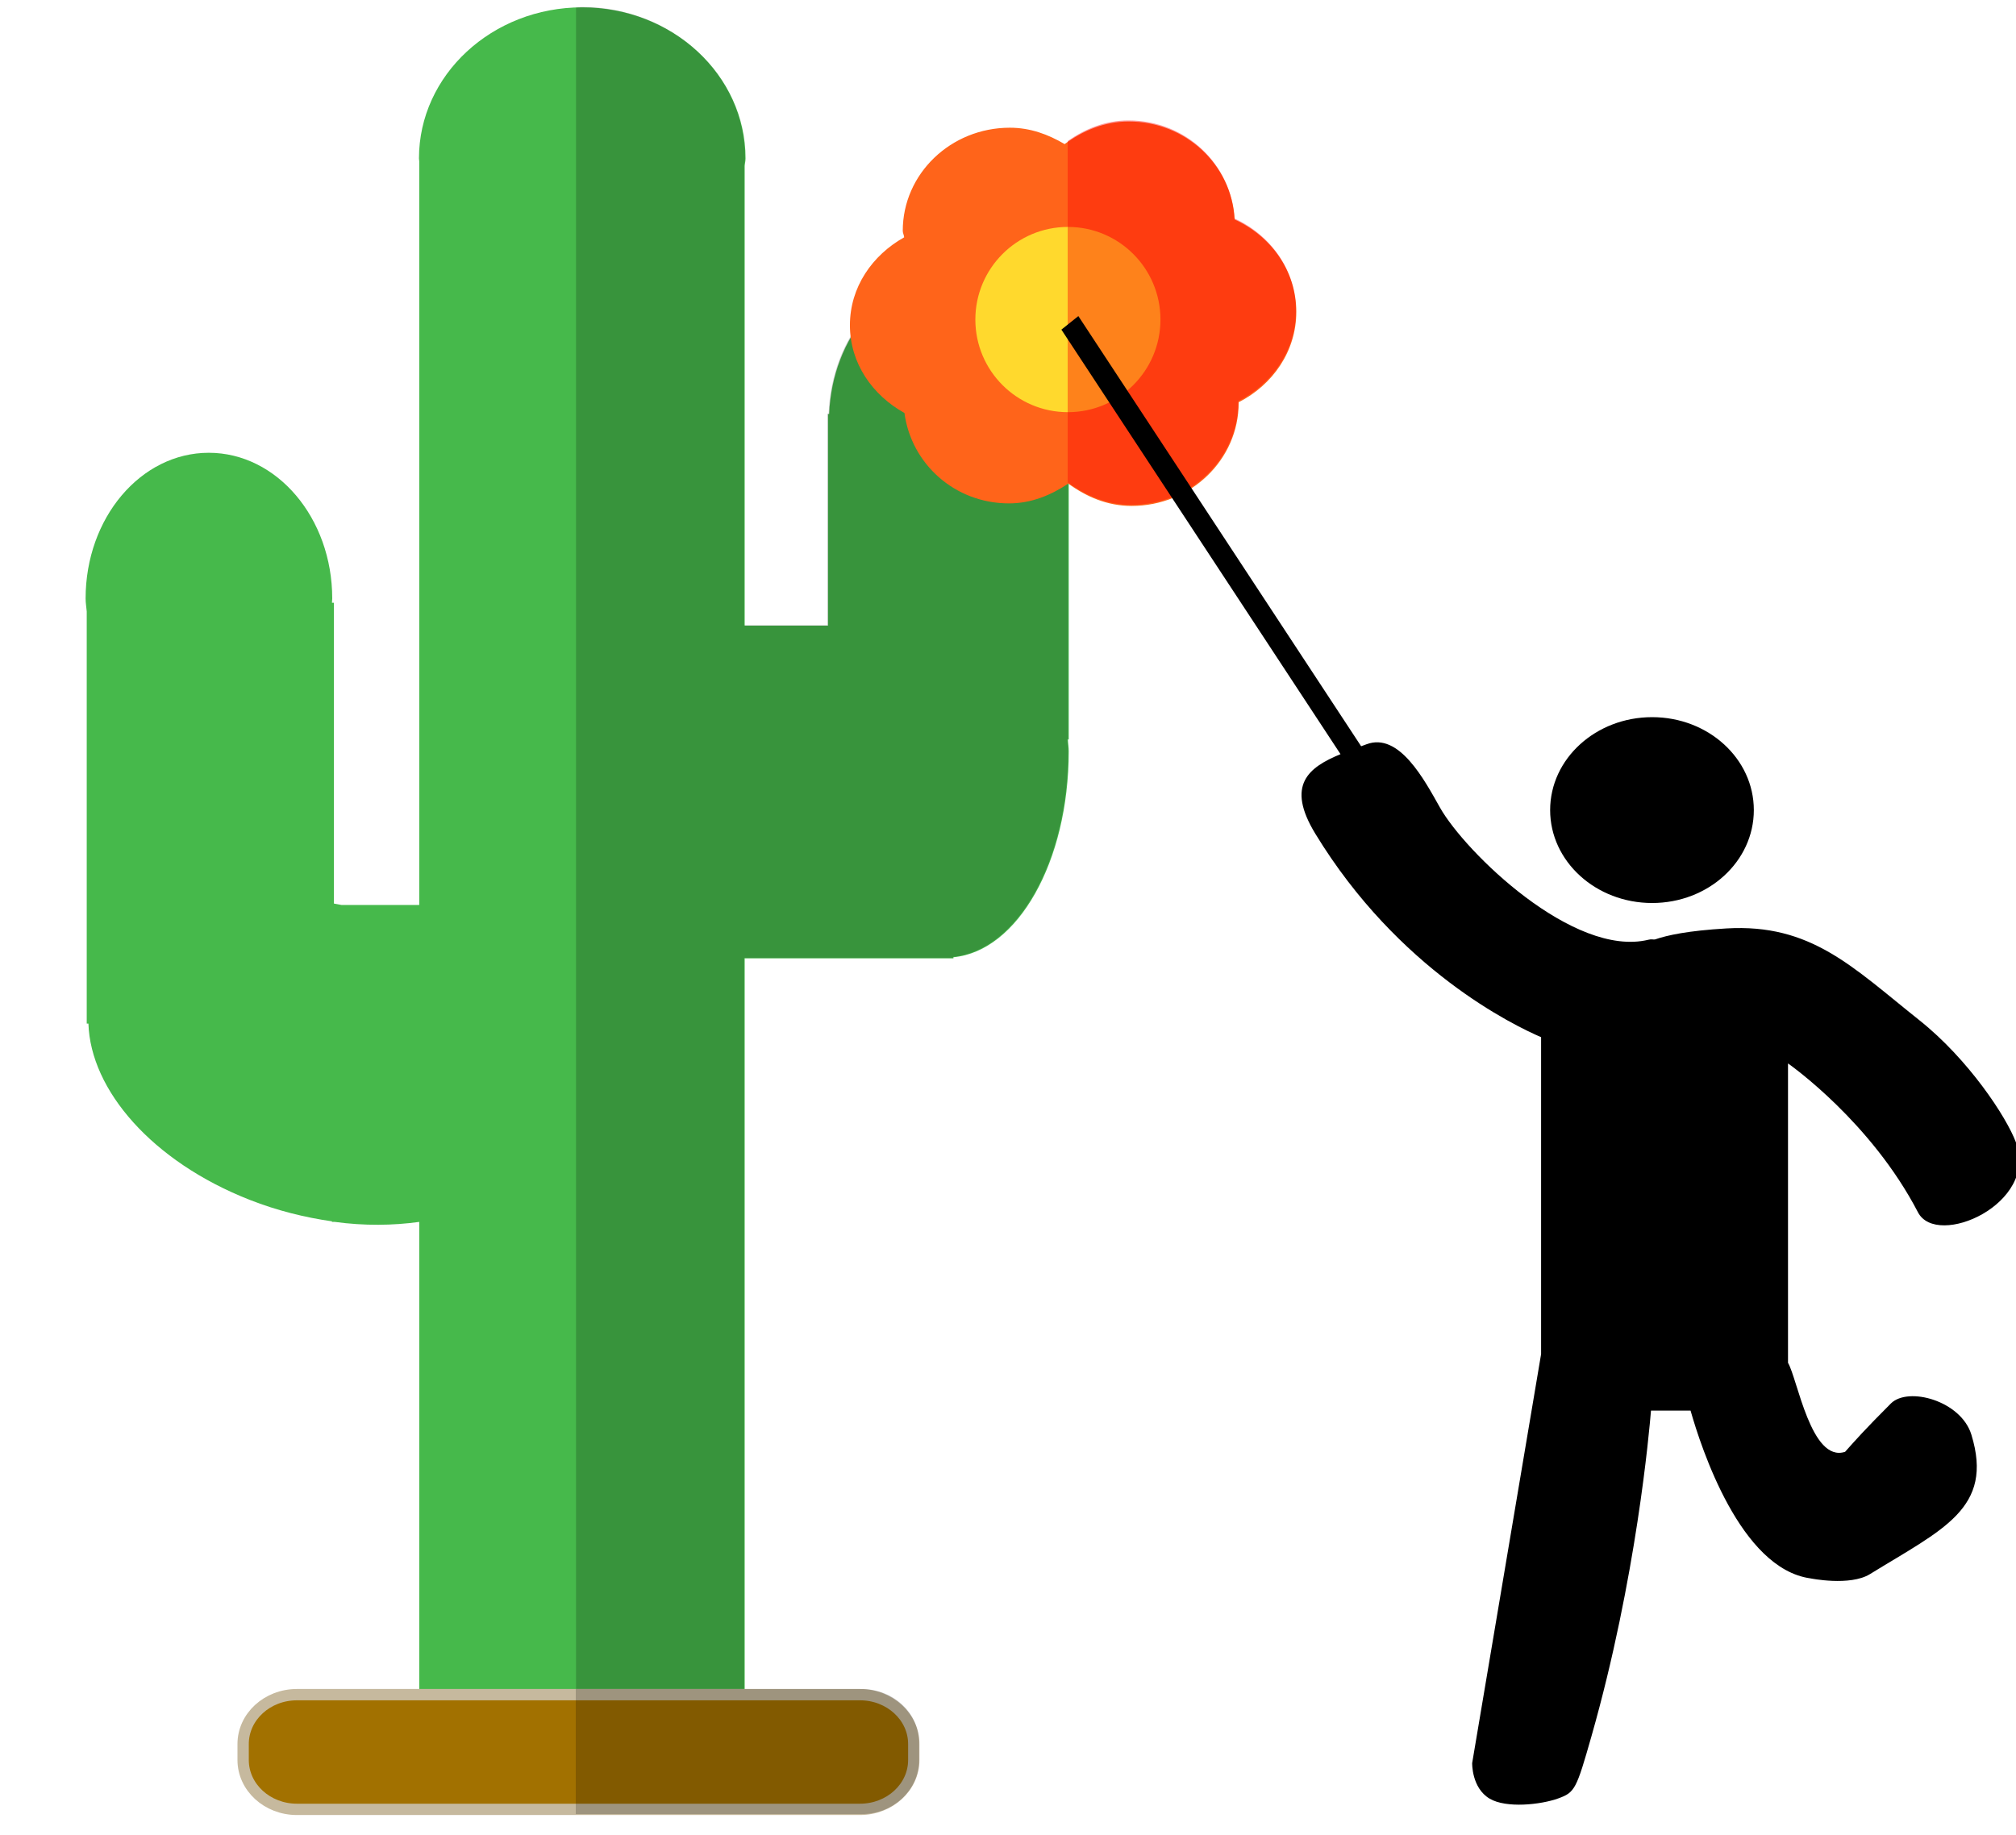 <?xml version="1.0" encoding="UTF-8" standalone="no"?>
<!DOCTYPE svg PUBLIC "-//W3C//DTD SVG 1.1//EN" "http://www.w3.org/Graphics/SVG/1.1/DTD/svg11.dtd">
<!-- Created with Vectornator (http://vectornator.io/) -->
<svg height="100%" stroke-miterlimit="10" style="fill-rule:nonzero;clip-rule:evenodd;stroke-linecap:round;stroke-linejoin:round;" version="1.1" viewBox="0 0 223 203" width="100%" xml:space="preserve" xmlns="http://www.w3.org/2000/svg" xmlns:xlink="http://www.w3.org/1999/xlink">
<clipPath id="ArtboardFrame">
<rect height="203" width="223" x="0" y="0"/>
</clipPath>
<g clip-path="url(#ArtboardFrame)" id="Layer-2">
<path d="M64.406 0.812C54.431 0.812 46.344 8.304 46.344 17.531C46.344 17.638 46.373 17.738 46.375 17.844L46.375 100.125L37.781 100.125C37.497 100.06 37.221 100.028 36.938 99.969L36.938 66.688L36.719 66.688C36.723 66.528 36.75 66.379 36.75 66.219C36.75 57.31 30.627 50.094 23.094 50.094C15.56 50.094 9.469 57.31 9.469 66.219C9.469 66.711 9.557 67.175 9.594 67.656L9.594 113.25L9.781 113.25C10.013 120.601 16.821 128.506 27.625 132.75C30.649 133.938 33.719 134.694 36.719 135.125L36.719 135.188L37.031 135.188C40.302 135.631 43.448 135.592 46.375 135.188L46.375 193.188L82.375 193.188L82.375 106.031L104.719 106.031L105.469 106.031L105.469 105.906C112.573 105.233 118.219 95.335 118.219 83.125C118.219 82.676 118.14 82.255 118.125 81.812L118.219 81.812L118.219 47C118.222 46.862 118.25 46.733 118.25 46.594C118.25 46.455 118.222 46.326 118.219 46.188L118.219 45.812L118.188 45.812C117.844 37.274 112.096 30.469 104.969 30.469C97.841 30.469 92.062 37.274 91.719 45.812L91.594 45.812L91.594 69.219L82.375 69.219L82.375 18.375C82.391 18.09 82.469 17.82 82.469 17.531C82.469 8.304 74.381 0.812 64.406 0.812Z" fill="#46b94b" fill-rule="nonzero" opacity="1" stroke="none"/>
<path d="M64.343 0.765C64.13 0.765 63.93 0.821 63.718 0.827L63.718 193.14L82.312 193.14L82.312 105.984L104.656 105.984L105.406 105.984L105.406 105.859C112.511 105.186 118.156 95.288 118.156 83.078C118.156 82.629 118.077 82.207 118.062 81.765L118.156 81.765L118.156 46.953C118.159 46.814 118.187 46.685 118.187 46.546C118.187 46.407 118.159 46.278 118.156 46.14L118.156 45.765L118.125 45.765C117.781 37.227 112.033 30.421 104.906 30.421C97.778 30.421 91.999 37.227 91.656 45.765L91.531 45.765L91.531 69.171L82.312 69.171L82.312 18.328C82.328 18.043 82.406 17.772 82.406 17.484C82.406 8.257 74.318 0.765 64.343 0.765Z" fill="#000000" fill-rule="nonzero" opacity="0.2" stroke="none"/>
<path d="M32.845 187.491L95.129 187.491C98.415 187.491 101.079 189.936 101.079 192.952L101.079 194.723C101.079 197.738 98.415 200.183 95.129 200.183L32.845 200.183C29.559 200.183 26.895 197.738 26.895 194.723L26.895 192.952C26.895 189.936 29.559 187.491 32.845 187.491Z" fill="#a27100" fill-rule="nonzero" opacity="1" stroke="#c6b99e" stroke-linecap="butt" stroke-linejoin="round" stroke-width="1.253"/>
<path d="M124.859 13.443C122.147 13.443 119.761 14.465 117.765 15.943C115.964 14.878 113.971 14.13 111.703 14.13C105.163 14.13 99.859 19.237 99.859 25.537C99.859 25.792 99.998 26.004 100.015 26.255C96.491 28.232 94.015 31.763 94.015 35.974C94.015 40.199 96.504 43.721 100.046 45.693C100.796 51.298 105.587 55.693 111.609 55.693C114.102 55.693 116.263 54.773 118.171 53.505C120.158 54.957 122.485 55.974 125.171 55.974C131.711 55.974 137.015 50.868 137.015 44.568C137.015 44.547 137.015 44.527 137.015 44.505C140.766 42.591 143.39 38.879 143.39 34.505C143.39 29.954 140.579 26.117 136.578 24.287C136.255 18.264 131.19 13.443 124.859 13.443ZM118.796 34.412C119.011 34.539 119.197 34.704 119.421 34.818C119.134 34.976 118.88 35.169 118.609 35.349C118.407 35.202 118.195 35.078 117.984 34.943C118.26 34.771 118.537 34.604 118.796 34.412Z" fill="#ff641a" fill-rule="nonzero" opacity="1" stroke="none"/>
<path d="M107.889 35.355C107.889 29.695 112.472 25.107 118.126 25.107C123.78 25.107 128.363 29.695 128.363 35.355C128.363 41.014 123.78 45.602 118.126 45.602C112.472 45.602 107.889 41.014 107.889 35.355Z" fill="#ffd92d" fill-rule="nonzero" opacity="1" stroke="none"/>
<path d="M111.821 24.938C111.821 24.663 112.015 24.439 112.255 24.439C112.494 24.439 112.689 24.663 112.689 24.938C112.689 25.213 112.494 25.436 112.255 25.436C112.015 25.436 111.821 25.213 111.821 24.938Z" fill="#ff641a" fill-rule="nonzero" opacity="1" stroke="none"/>
<path d="M105.941 22.03C105.941 21.55 106.164 21.162 106.439 21.162C106.714 21.162 106.937 21.55 106.937 22.03C106.937 22.509 106.714 22.897 106.439 22.897C106.164 22.897 105.941 22.509 105.941 22.03Z" fill="#ff641a" fill-rule="nonzero" opacity="1" stroke="none"/>
<path d="M124.819 13.324C122.264 13.324 120.023 14.264 118.1 15.605L118.1 53.418C118.112 53.41 118.12 53.394 118.131 53.386C120.118 54.838 122.446 55.855 125.131 55.855C131.671 55.855 136.975 50.749 136.975 44.449C136.975 44.428 136.975 44.408 136.975 44.386C140.726 42.472 143.35 38.76 143.35 34.386C143.35 29.835 140.539 25.998 136.538 24.168C136.216 18.145 131.151 13.324 124.819 13.324Z" fill="#fd0000" fill-rule="nonzero" opacity="0.4" stroke="none"/>
<path d="M63.689 186.87L63.689 200.704L95.328 200.704C98.815 200.704 101.662 198.029 101.662 194.741L101.662 192.799C101.662 189.511 98.815 186.87 95.328 186.87L63.689 186.87Z" fill="#000000" fill-rule="nonzero" opacity="0.2" stroke="none"/>
<path d="M119.281 34.969L117.406 36.469L148.281 83.438C144.738 84.903 142.203 86.841 145.5 92.25C154.7 107.342 167.488 113.465 170.469 114.75L170.469 149.812L162.844 195.062C162.844 195.062 162.771 197.811 164.781 199C166.614 200.084 170.436 199.671 172.375 198.969C174.208 198.304 174.371 197.951 176.031 192.125C181.025 174.601 182.438 158.278 182.625 156.062L187 156.062C188.18 160.195 192.508 173.548 200.25 174.625C200.25 174.625 204.629 175.521 206.844 174.156C214.903 169.19 220.575 166.885 218.062 158.719C216.909 154.969 211.063 153.373 209.156 155.281C206.264 158.176 205.244 159.336 204.094 160.625C200.329 161.859 198.825 152.516 197.781 150.781L197.781 117.656C198.098 117.878 206.978 124.155 212.156 134.125C214.249 138.154 225.517 133.172 223 126.406C221.937 123.55 217.724 117.183 212.312 112.875C204.908 106.98 200.33 102.168 190.969 102.719C186.686 102.971 184.43 103.47 183.062 103.938C182.791 103.968 182.728 103.875 182.344 103.969C174.056 105.992 162.051 94.253 159.281 89.344C157.573 86.315 154.772 80.979 151.156 82.344C150.954 82.42 150.765 82.487 150.562 82.562L119.281 34.969ZM182.75 79.344C176.531 79.344 171.469 83.942 171.469 89.625C171.469 95.308 176.531 99.906 182.75 99.906C188.969 99.906 194 95.308 194 89.625C194 83.942 188.969 79.344 182.75 79.344Z" fill="#000000" fill-rule="nonzero" opacity="1" stroke="none"/>
</g>
</svg>
